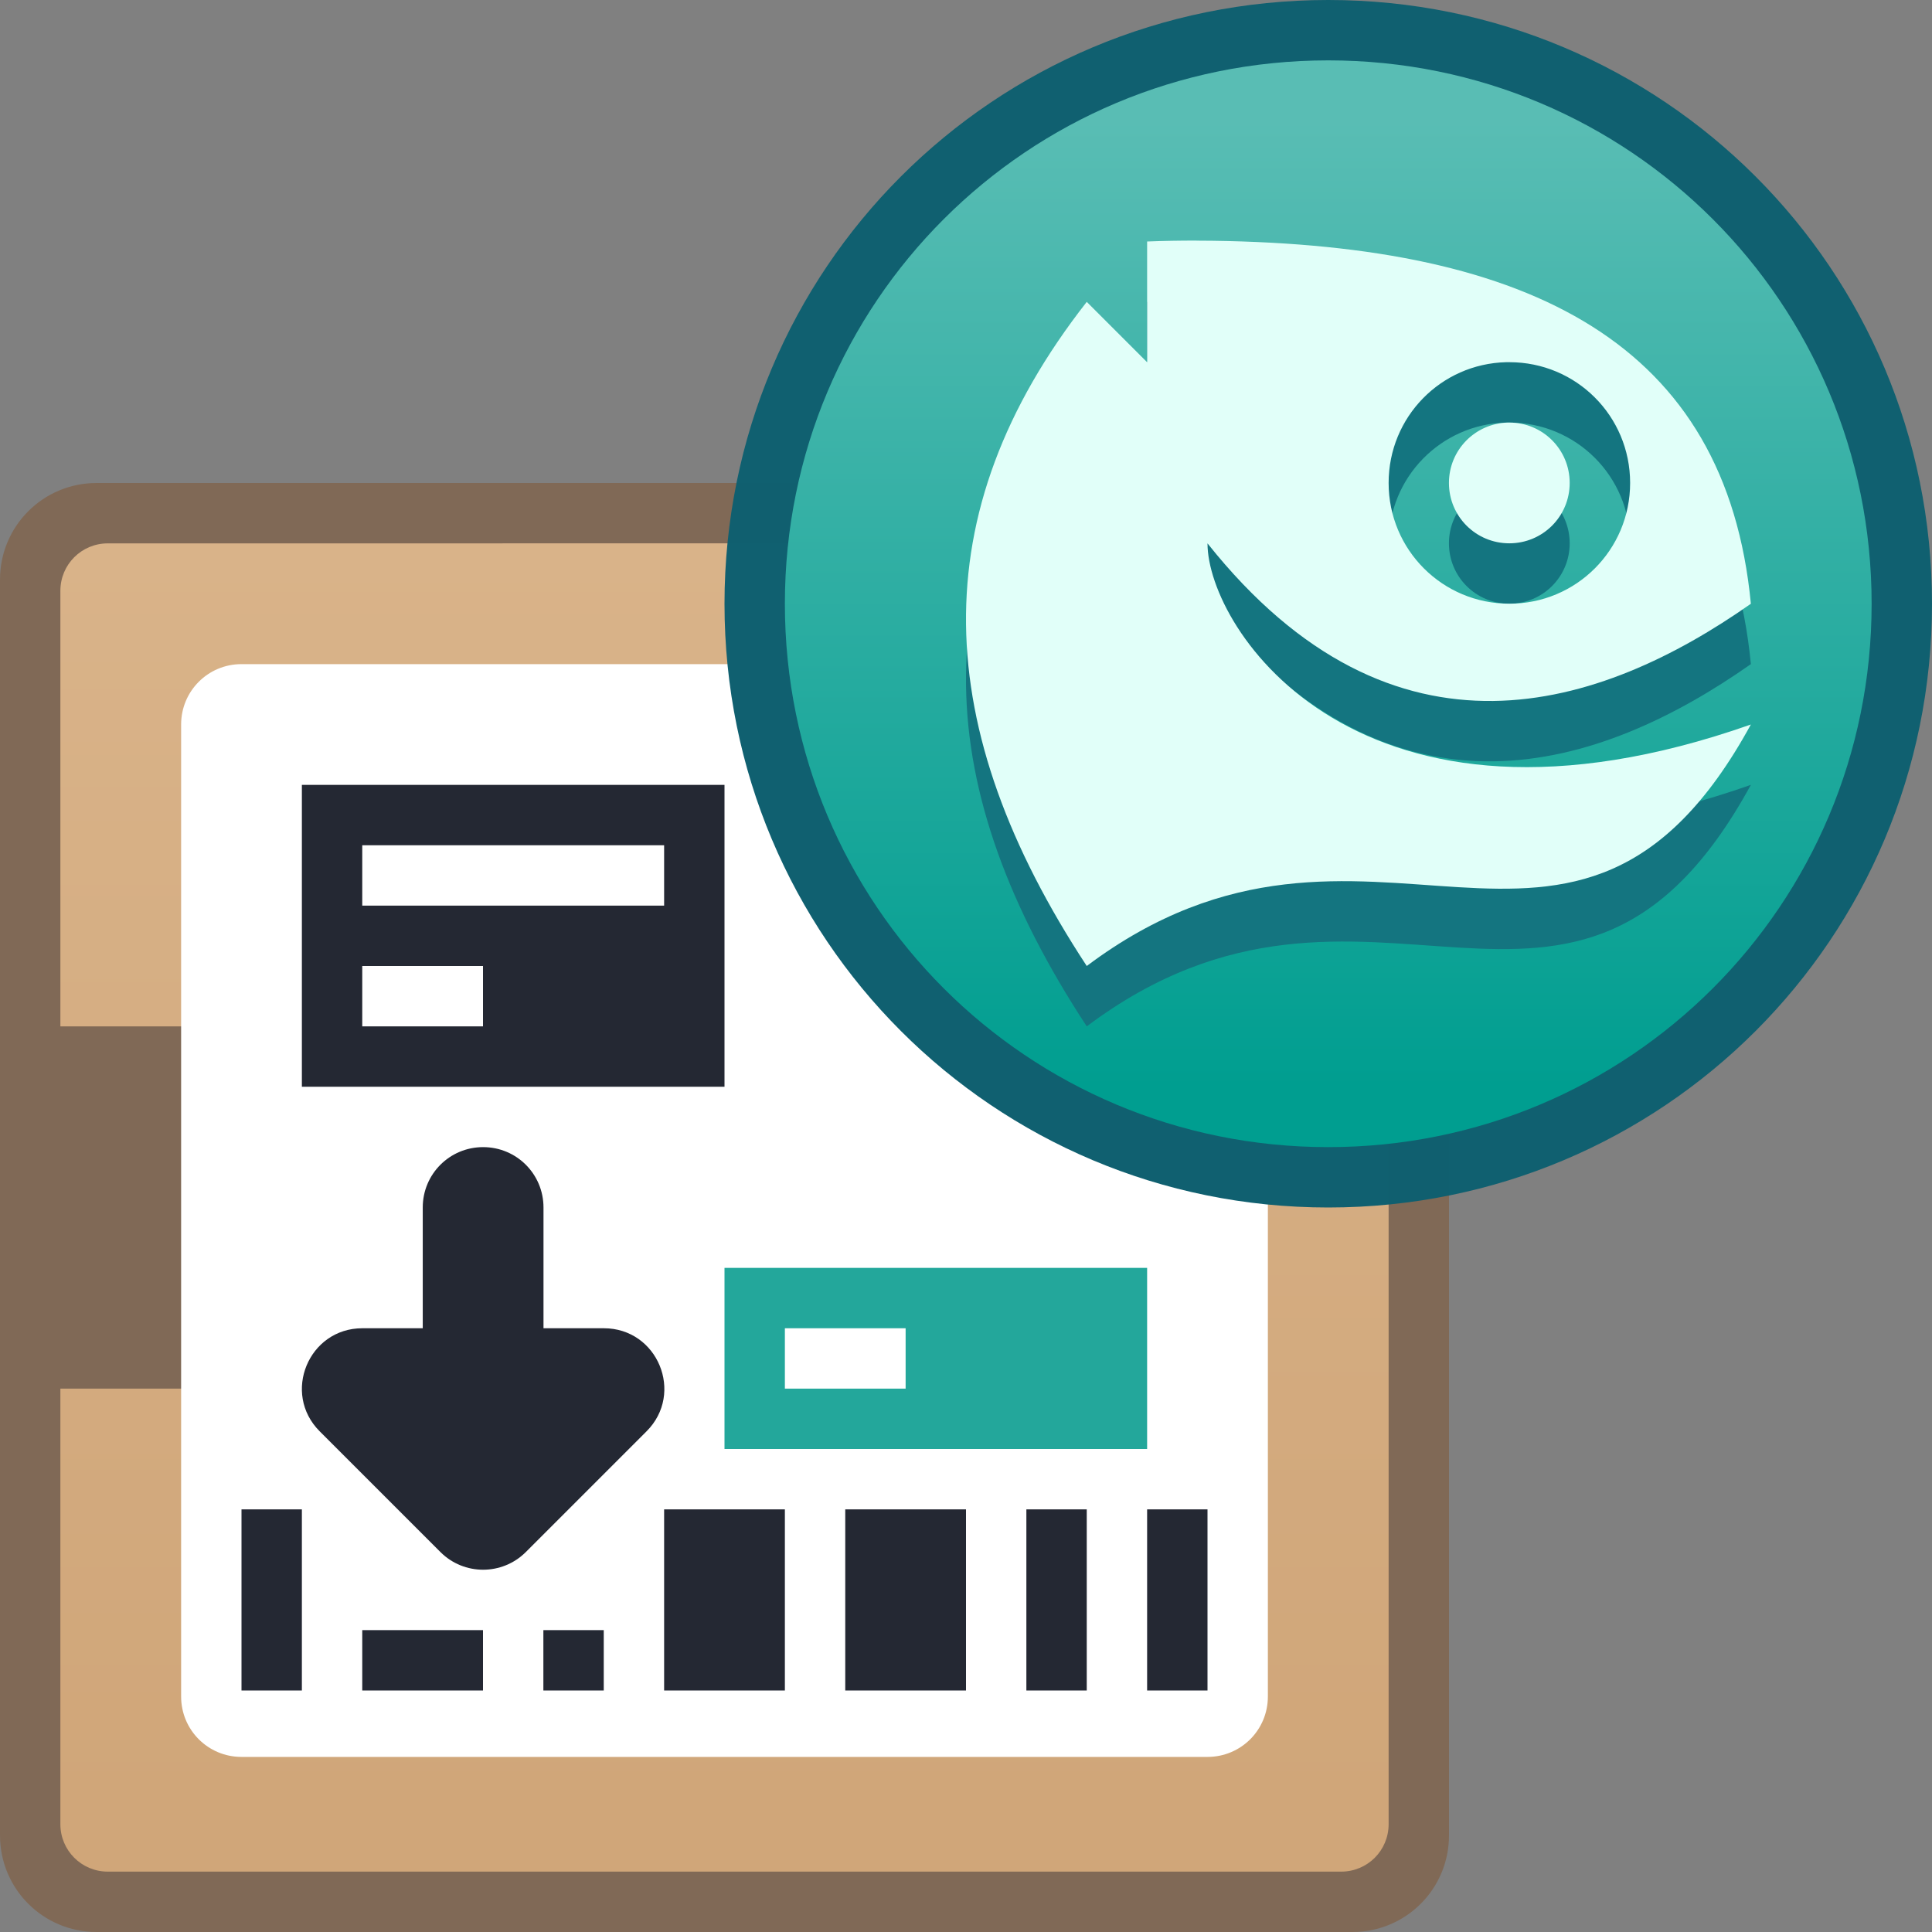 <?xml version="1.0" encoding="UTF-8" standalone="no"?>
<!-- Created with Inkscape (http://www.inkscape.org/) -->

<svg
   width="32"
   height="32"
   viewBox="0 0 32 32"
   version="1.1"
   id="svg8"
   inkscape:version="1.2 (dc2aedaf03, 2022-05-15)"
   sodipodi:docname="yast-software.svg"
   xml:space="preserve"
   xmlns:inkscape="http://www.inkscape.org/namespaces/inkscape"
   xmlns:sodipodi="http://sodipodi.sourceforge.net/DTD/sodipodi-0.dtd"
   xmlns:xlink="http://www.w3.org/1999/xlink"
   xmlns="http://www.w3.org/2000/svg"
   xmlns:svg="http://www.w3.org/2000/svg"
   xmlns:rdf="http://www.w3.org/1999/02/22-rdf-syntax-ns#"
   xmlns:cc="http://creativecommons.org/ns#"
   xmlns:dc="http://purl.org/dc/elements/1.1/"><rect x="0" y="0" width="32" height="32" fill="#808080" stroke="none"/><title
     id="title7895">Antu icon Theme</title><defs
     id="defs2"><linearGradient
       inkscape:collect="always"
       id="linearGradient4961"><stop
         style="stop-color:#009e90;stop-opacity:1;"
         offset="0"
         id="stop4957" /><stop
         style="stop-color:#59bdb4;stop-opacity:1;"
         offset="1"
         id="stop4959" /></linearGradient><linearGradient
       inkscape:collect="always"
       id="linearGradient1929"><stop
         style="stop-color:#d0a679;stop-opacity:1;"
         offset="0"
         id="stop1925" /><stop
         style="stop-color:#d9b389;stop-opacity:1;"
         offset="1"
         id="stop1927" /></linearGradient><style
       id="current-color-scheme"
       type="text/css">
      .ColorScheme-Text {
        color:#122036;
      }
      </style><style
       id="current-color-scheme-2"
       type="text/css">
      .ColorScheme-Text {
        color:#122036;
      }
      </style><style
       type="text/css"
       id="current-color-scheme-60">
      .ColorScheme-Text {
        color:#122036;
      }
      </style><style
       id="current-color-scheme-6"
       type="text/css">
      .ColorScheme-Text {
        color:#122036;
      }
      </style><style
       id="current-color-scheme-2-6"
       type="text/css">
      .ColorScheme-Text {
        color:#122036;
      }
      </style><style
       type="text/css"
       id="current-color-scheme-606">
      .ColorScheme-Text {
        color:#36404d;
      }
      </style><style
       id="current-color-scheme-06"
       type="text/css">
      .ColorScheme-Text {
        color:#122036;
      }
      </style><style
       type="text/css"
       id="current-color-scheme-23">
      .ColorScheme-Text {
        color:#122036;
      }
      </style><style
       id="current-color-scheme-5"
       type="text/css">
      .ColorScheme-Text {
        color:#122036;
      }
      </style><style
       id="current-color-scheme-2-2"
       type="text/css">
      .ColorScheme-Text {
        color:#122036;
      }
      </style><style
       id="current-color-scheme-1"
       type="text/css">
      .ColorScheme-Text {
        color:#122036;
      }
      </style><style
       type="text/css"
       id="current-color-scheme-10">
      .ColorScheme-Text {
        color:#122036;
      }
      </style><style
       id="current-color-scheme-0"
       type="text/css">
      .ColorScheme-Text {
        color:#122036;
      }
      </style><style
       id="current-color-scheme-26"
       type="text/css">
      .ColorScheme-Text {
        color:#122036;
      }
      </style><style
       id="current-color-scheme-67"
       type="text/css">
      .ColorScheme-Text {
        color:#122036;
      }
      </style><style
       type="text/css"
       id="current-color-scheme-3">
      .ColorScheme-Text {
        color:#122036;
      }
      </style><style
       id="current-color-scheme-6-6"
       type="text/css">
      .ColorScheme-Text {
        color:#122036;
      }
      </style><style
       id="current-color-scheme-60-1"
       type="text/css">
      .ColorScheme-Text {
        color:#122036;
      }
      </style><style
       id="current-color-scheme-9"
       type="text/css">
      .ColorScheme-Text {
        color:#122036;
      }
      </style><style
       type="text/css"
       id="current-color-scheme-8">
      .ColorScheme-Text {
        color:#122036;
      }
      </style><style
       id="current-color-scheme-35"
       type="text/css">
      .ColorScheme-Text {
        color:#36404d;
      }
      </style><linearGradient
       inkscape:collect="always"
       xlink:href="#linearGradient1929"
       id="linearGradient1931"
       x1="-55"
       y1="317.829"
       x2="-55"
       y2="296.829"
       gradientUnits="userSpaceOnUse"
       gradientTransform="translate(63,-5.179)" /><linearGradient
       inkscape:collect="always"
       xlink:href="#linearGradient4961"
       id="linearGradient4963"
       x1="22"
       y1="300.65"
       x2="22"
       y2="284.65"
       gradientUnits="userSpaceOnUse" /></defs><sodipodi:namedview
     id="base"
     pagecolor="#ffffff"
     bordercolor="#666666"
     borderopacity="1.0"
     inkscape:pageopacity="0.0"
     inkscape:pageshadow="2"
     inkscape:zoom="16"
     inkscape:cx="25.40625"
     inkscape:cy="14.65625"
     inkscape:document-units="px"
     inkscape:current-layer="layer1"
     showgrid="true"
     units="px"
     inkscape:window-width="2160"
     inkscape:window-height="1335"
     inkscape:window-x="0"
     inkscape:window-y="0"
     inkscape:window-maximized="1"
     objecttolerance="10"
     gridtolerance="10"
     guidetolerance="10"
     inkscape:snap-bbox="true"
     inkscape:bbox-paths="true"
     inkscape:bbox-nodes="true"
     inkscape:snap-bbox-edge-midpoints="true"
     inkscape:snap-bbox-midpoints="true"
     inkscape:object-paths="true"
     inkscape:snap-intersection-paths="true"
     inkscape:showpageshadow="2"
     inkscape:pagecheckerboard="0"
     inkscape:deskcolor="#d1d1d1"><inkscape:grid
       type="xygrid"
       id="grid7897"
       empspacing="4" /></sodipodi:namedview><g
     inkscape:label="Capa 1"
     inkscape:groupmode="layer"
     id="layer1"
     transform="translate(0,-282.65)"><path
       id="rect843-2"
       d="m 1.6,290.65 h 20.8 c 0.886,0 1.6,0.714 1.6,1.6 v 20.8 c 0,0.886 -0.714,1.6 -1.6,1.6 H 1.6 c -0.886,0 -1.6,-0.714 -1.6,-1.6 v -20.8 c 0,-0.886 0.714,-1.6 1.6,-1.6 z"
       style="fill:#806956;fill-opacity:1;stroke:none;stroke-width:1.915;stroke-linecap:round;stroke-linejoin:round;stroke-miterlimit:4;stroke-dasharray:none;stroke-opacity:1"
       inkscape:connector-curvature="0" /><path
       sodipodi:nodetypes="ssccccsssssss"
       id="rect843-3-8"
       d="M 1.786,291.65 C 1.35,291.65 1,292 1,292.436 v 7.214 h 17 v 6 H 1 v 7.214 c 0,0.435 0.35,0.786 0.786,0.786 H 22.214 C 22.65,313.65 23,313.3 23,312.864 v -20.429 c 0,-0.435 -0.35,-0.786 -0.786,-0.786 z"
       style="fill:url(#linearGradient1931);fill-opacity:1;stroke:none;stroke-width:1.755;stroke-linecap:round;stroke-linejoin:round;stroke-miterlimit:4;stroke-dasharray:none;stroke-opacity:1"
       inkscape:connector-curvature="0" /><path
       sodipodi:nodetypes="sssssssss"
       id="rect841-4"
       d="m 4,293.65 h 16 c 0.554,0 1,0.446 1,1 v 16.1 c 0,0.554 -0.446,1 -1,1 H 4 c -0.554,0 -1,-0.446 -1,-1 v -16.1 c 0,-0.554 0.446,-1 1,-1 z"
       style="fill:#ffffff;fill-opacity:1;stroke:none;stroke-width:6;stroke-linecap:round;stroke-linejoin:round;stroke-miterlimit:4;stroke-dasharray:none;stroke-dashoffset:0;stroke-opacity:1;paint-order:stroke markers fill"
       inkscape:connector-curvature="0" /><path
       sodipodi:nodetypes="ccccccccccccccc"
       id="rect860-7"
       d="m 5,295.65 -4e-6,5 h 7 l 4e-6,-5 z m 1,1 H 11 v 1 H 6 Z m 0,2 h 2 v 1 h -2 z"
       style="fill:#242833;fill-opacity:1;stroke:none;stroke-width:6;stroke-linecap:round;stroke-linejoin:round;stroke-miterlimit:4;stroke-dasharray:none;stroke-dashoffset:0;stroke-opacity:1;paint-order:stroke markers fill"
       inkscape:connector-curvature="0" /><path
       sodipodi:nodetypes="cccccccccc"
       id="rect860-7-3"
       d="m 12,303.65 -1.2e-5,3 h 7 l 1.2e-5,-3 z m 1,1 h 2 v 1 h -2 z"
       style="fill:#23a79b;fill-opacity:1;stroke:none;stroke-width:6;stroke-linecap:round;stroke-linejoin:round;stroke-miterlimit:4;stroke-dasharray:none;stroke-dashoffset:0;stroke-opacity:1;paint-order:stroke markers fill"
       inkscape:connector-curvature="0" /><path
       sodipodi:nodetypes="ccccccccccccccccccccccccccccccccccc"
       inkscape:connector-curvature="0"
       id="rect883-8"
       d="m 4,307.65 v 3 h 1 v -3 z m 2,2 v 1 h 2 v -1 z m 3,0 v 1 h 1 v -1 z m 2,-2 v 3 h 2 v -3 z m 3,0 v 3 h 2 v -3 z m 3,0 v 3 h 1 v -3 z m 2,0 v 3 h 1 v -3 z"
       style="fill:#242833;fill-opacity:1;stroke:none;stroke-width:6;stroke-linecap:round;stroke-linejoin:round;stroke-miterlimit:4;stroke-dasharray:none;stroke-dashoffset:0;stroke-opacity:1;paint-order:stroke markers fill" /><path
       sodipodi:nodetypes="csccccccccsc"
       inkscape:connector-curvature="0"
       id="path904-0"
       d="m 8.002,301.65 c 0.554,0 1,0.446 1,1 v 2 h 1 c 0.891,3.2e-4 1.337,1.077 0.707,1.707 l -2,2 c -0.391,0.39 -1.024,0.39 -1.414,0 l -2,-2 c -0.63,-0.63 -0.184,-1.707 0.707,-1.707 h 1 v -2 c 0,-0.554 0.446,-1 1,-1 z"
       style="color:#122036;fill:#242833;fill-opacity:1;stroke:none;stroke-width:1" /><path
       style="fill:#0f6070;fill-opacity:0.996;stroke:none;stroke-width:1.318;stroke-linecap:round;stroke-linejoin:round;stroke-miterlimit:4;stroke-dasharray:none;stroke-opacity:1"
       d="m 22,282.65 c 5.54,0 10,4.46 10,10 0,5.54 -4.46,10 -10,10 -5.54,0 -10,-4.46 -10,-10 0,-5.54 4.46,-10 10,-10 z"
       id="rect903"
       inkscape:connector-curvature="0" /><path
       style="fill:url(#linearGradient4963);fill-opacity:1;stroke:none;stroke-width:1.186;stroke-linecap:round;stroke-linejoin:round;stroke-miterlimit:4;stroke-dasharray:none;stroke-opacity:1"
       d="m 22,283.65 c 4.986,0 9,4.014 9,9 0,4.986 -4.014,9 -9,9 -4.986,0 -9,-4.014 -9,-9 0,-4.986 4.014,-9 9,-9 z"
       id="rect903-2"
       inkscape:connector-curvature="0" /><path
       id="path929-7-0-3"
       style="fill:#147580;fill-opacity:1;stroke:none;stroke-width:0.705px;stroke-linecap:butt;stroke-linejoin:miter;stroke-opacity:1"
       d="m 19.818,287.635 c -0.268,-2.7e-4 -0.54,0.004 -0.818,0.015 v 2 l -1,-1 c -2.75,3.514 -2.582,7.067 0,11 4.673,-3.508 8.07,1.36 11,-4 -6.5,2.287 -9,-1.59 -9,-3 3.094,3.889 6.525,2.738 9,1 -0.413,-4.307 -3.632,-5.94 -8.914,-6.012 -0.088,-9.4e-4 -0.178,-0.002 -0.268,-0.002 z m 5.129,2.014 c 0.017,-4.2e-4 0.035,0 0.053,0 1.108,0 2,0.892 2,2 0,1.108 -0.892,2 -2,2 -1.108,0 -2,-0.892 -2,-2 0,-1.091 0.863,-1.973 1.947,-2 z m 0.027,1 c -0.542,0.015 -0.975,0.455 -0.975,1 0,0.554 0.446,1 1,1 0.554,0 1,-0.446 1,-1 0,-0.554 -0.446,-1 -1,-1 -0.009,0 -0.017,-2.3e-4 -0.025,0 z" /><path
       id="path929-7-0"
       style="fill:#e1fff9;fill-opacity:1;stroke:none;stroke-width:0.705px;stroke-linecap:butt;stroke-linejoin:miter;stroke-opacity:1"
       d="m 19.818,286.635 c -0.268,-2.7e-4 -0.54,0.004 -0.818,0.015 v 2 l -1,-1 c -2.75,3.514 -2.582,7.067 0,11 4.673,-3.508 8.07,1.36 11,-4 -6.5,2.287 -9,-1.59 -9,-3 3.094,3.889 6.525,2.738 9,1 -0.413,-4.307 -3.632,-5.94 -8.914,-6.012 -0.088,-9.4e-4 -0.178,-0.002 -0.268,-0.002 z m 5.129,2.014 c 0.017,-4.2e-4 0.035,0 0.053,0 1.108,0 2,0.892 2,2 0,1.108 -0.892,2 -2,2 -1.108,0 -2,-0.892 -2,-2 0,-1.091 0.863,-1.973 1.947,-2 z m 0.027,1 c -0.542,0.015 -0.975,0.455 -0.975,1 0,0.554 0.446,1 1,1 0.554,0 1,-0.446 1,-1 0,-0.554 -0.446,-1 -1,-1 -0.009,0 -0.017,-2.3e-4 -0.025,0 z" /></g></svg>
